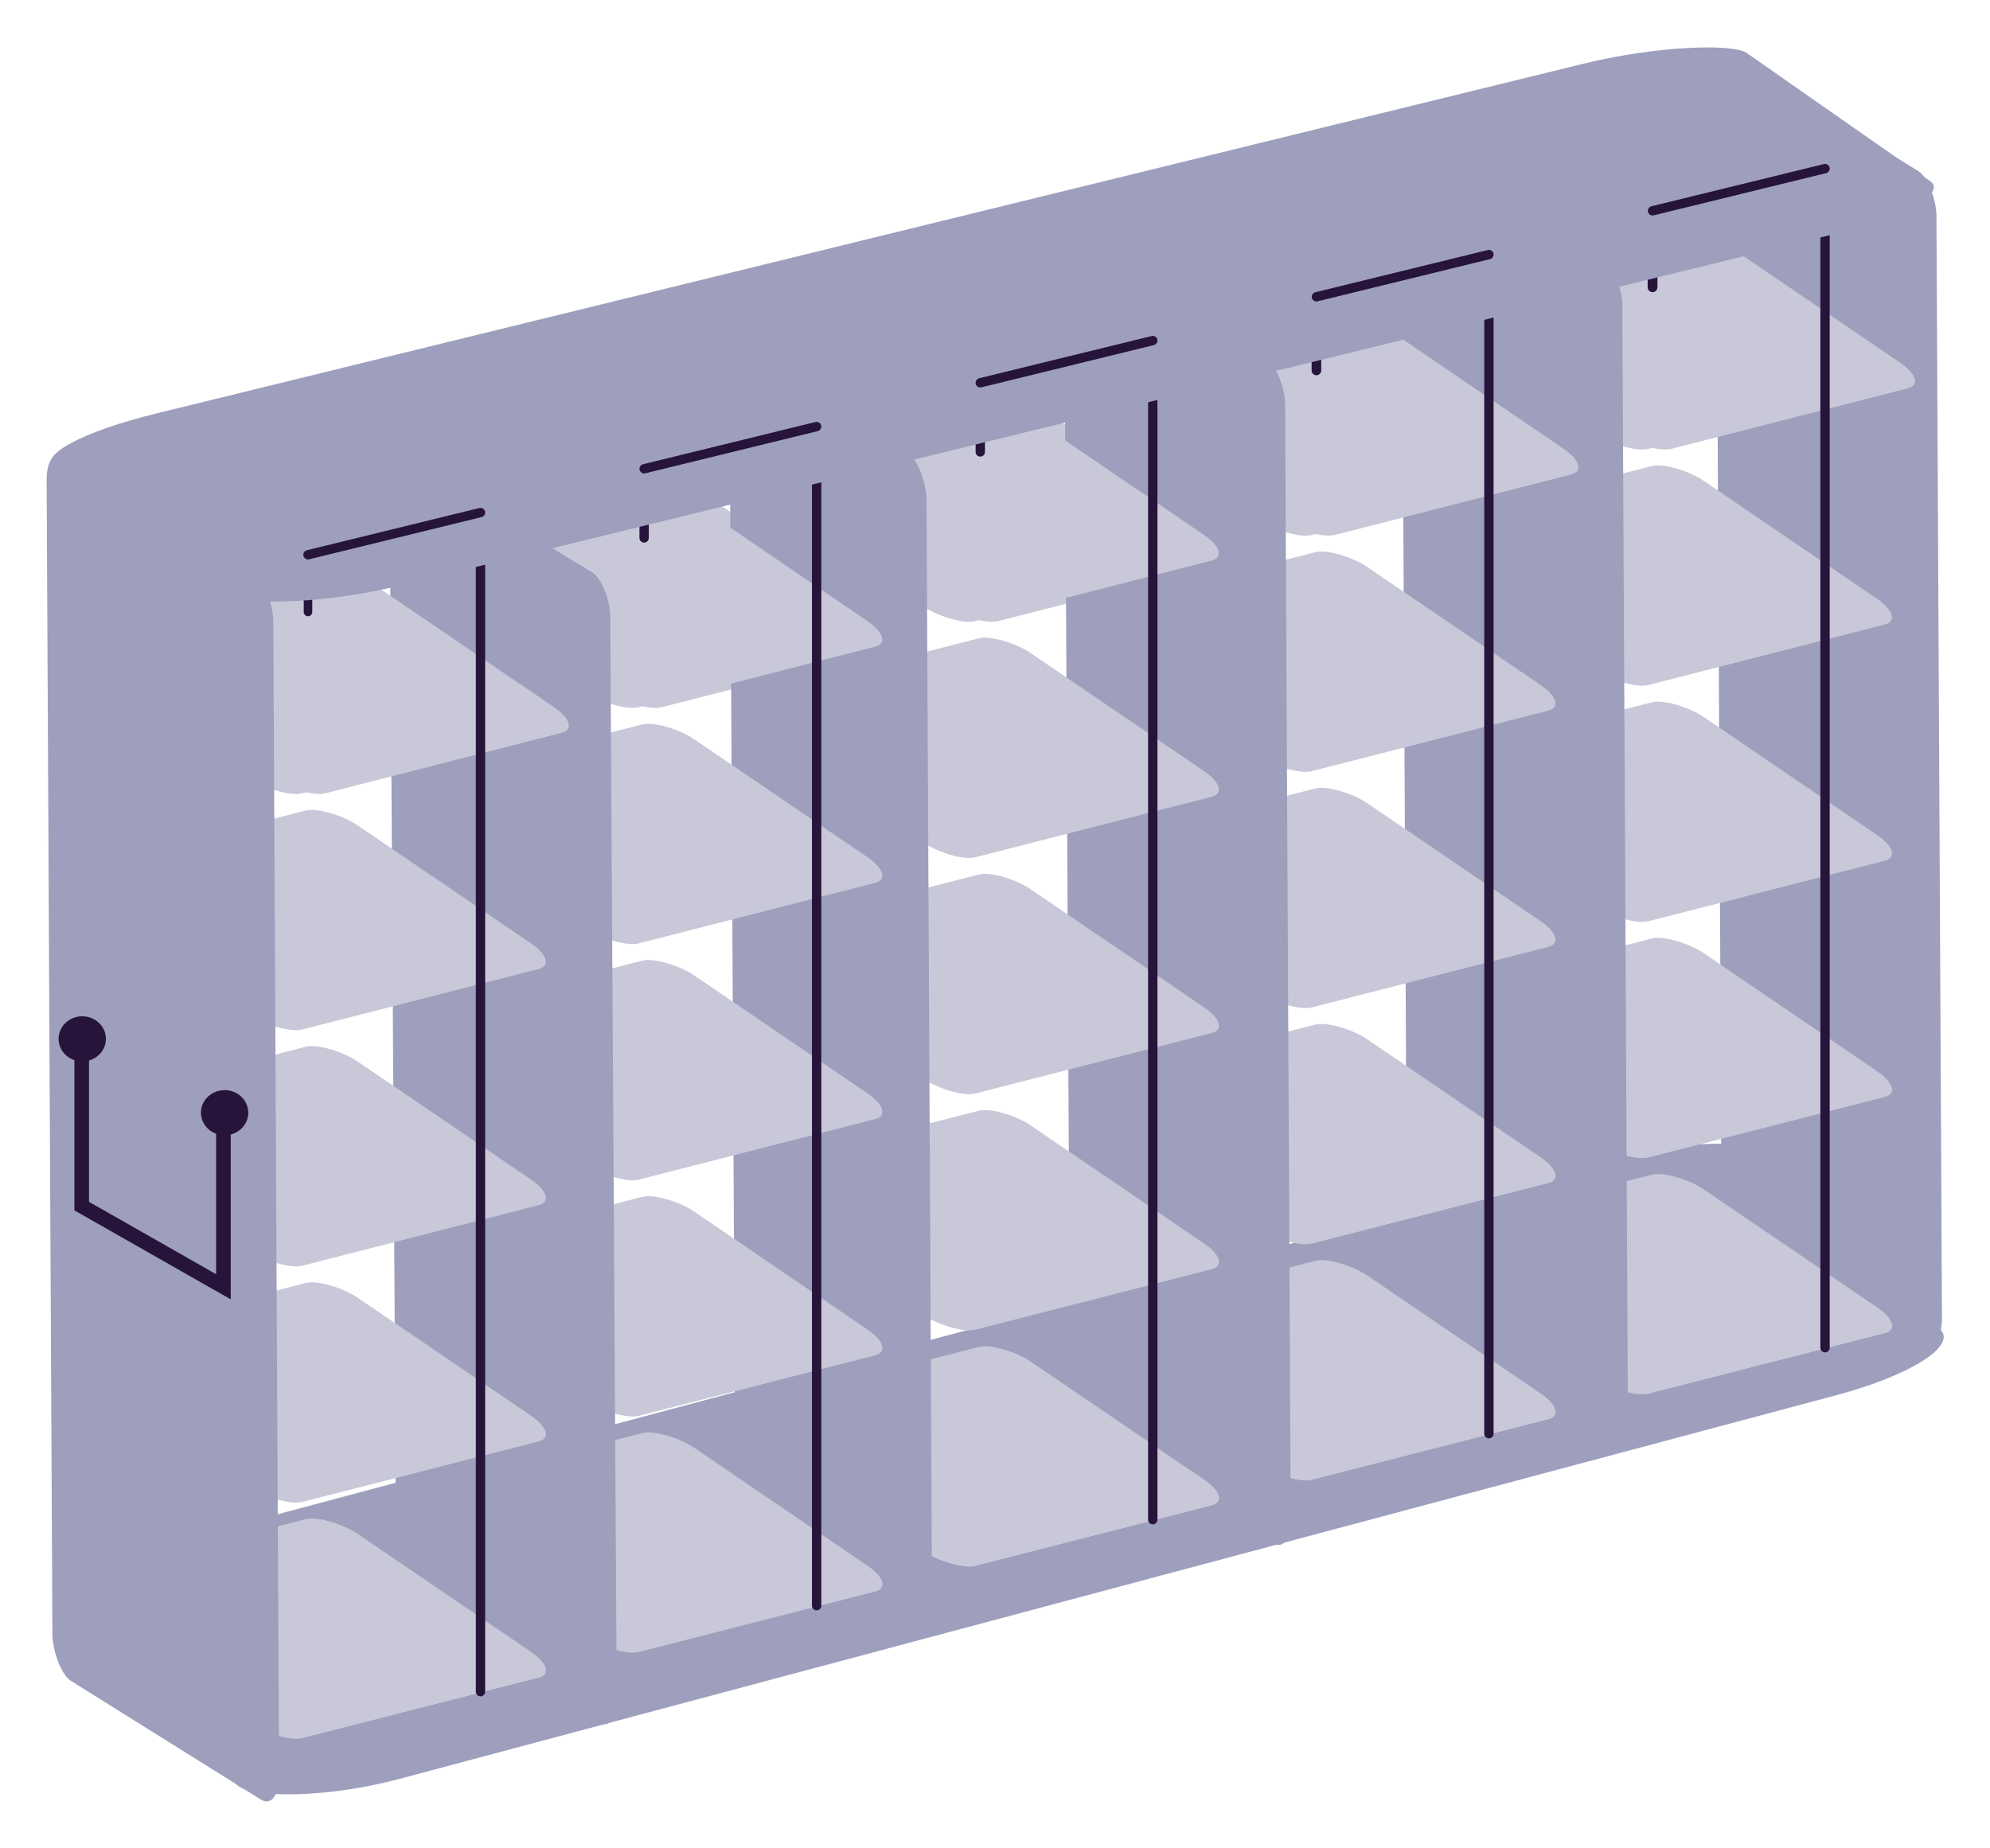 <?xml version="1.0" encoding="UTF-8" standalone="no"?>
<!-- Created with Inkscape (http://www.inkscape.org/) -->

<svg
   width="213.05mm"
   height="197.908mm"
   viewBox="0 0 213.05 197.908"
   version="1.1"
   id="svg5"
   inkscape:version="1.1 (c4e8f9e, 2021-05-24)"
   sodipodi:docname="Rack-different-Final.svg"
   xmlns:inkscape="http://www.inkscape.org/namespaces/inkscape"
   xmlns:sodipodi="http://sodipodi.sourceforge.net/DTD/sodipodi-0.dtd"
   xmlns="http://www.w3.org/2000/svg"
   xmlns:svg="http://www.w3.org/2000/svg">
  <sodipodi:namedview
     id="namedview7"
     pagecolor="#ffffff"
     bordercolor="#666666"
     borderopacity="1.0"
     inkscape:pageshadow="2"
     inkscape:pageopacity="0.0"
     inkscape:pagecheckerboard="0"
     inkscape:document-units="mm"
     showgrid="false"
     inkscape:zoom="0.88919357"
     inkscape:cx="253.03827"
     inkscape:cy="408.79738"
     inkscape:window-width="1920"
     inkscape:window-height="1027"
     inkscape:window-x="1440"
     inkscape:window-y="25"
     inkscape:window-maximized="1"
     inkscape:current-layer="layer1"
     inkscape:object-paths="false"
     inkscape:snap-others="true"
     fit-margin-left="5"
     fit-margin-top="5"
     fit-margin-right="5"
     fit-margin-bottom="5"
     inkscape:snap-intersection-paths="true" />
  <defs
     id="defs2" />
  <g
     inkscape:label="Layer 1"
     inkscape:groupmode="layer"
     id="layer1"
     transform="translate(-15.995,1.003)">
    <rect
       style="fill:#9e9ebd;fill-opacity:1;stroke:#f2f2f2;stroke-width:0;stroke-linecap:round;stroke-linejoin:round;stroke-miterlimit:4;stroke-dasharray:none"
       id="rect1881"
       width="188.831"
       height="35.173"
       x="-117.176"
       y="191.631"
       rx="14.763"
       ry="4.45"
       transform="matrix(0.966,-0.258,0.695,0.719,0,0)" />
    <rect
       style="fill:#9e9ebd;fill-opacity:1;stroke:#f2f2f2;stroke-width:0;stroke-linecap:round;stroke-linejoin:round;stroke-miterlimit:4;stroke-dasharray:none"
       id="rect1743"
       width="27.716"
       height="125.267"
       x="235.064"
       y="-118.935"
       rx="2.254"
       ry="3.6"
       transform="matrix(0.852,0.523,0.005,1,0,0)" />
    <rect
       style="fill:#c8c8d9;fill-opacity:1;stroke:#f2f2f2;stroke-width:0;stroke-linecap:round;stroke-linejoin:round;stroke-miterlimit:4;stroke-dasharray:none"
       id="rect846"
       width="30.978"
       height="30.141"
       x="-19.633"
       y="95.009"
       rx="2.422"
       ry="3.813"
       transform="matrix(0.969,-0.248,0.827,0.563,0,0)" />
    <rect
       style="fill:#c8c8d9;fill-opacity:1;stroke:#f2f2f2;stroke-width:0;stroke-linecap:round;stroke-linejoin:round;stroke-miterlimit:4;stroke-dasharray:none"
       id="rect1162"
       width="30.978"
       height="30.141"
       x="17.55"
       y="95.009"
       rx="2.422"
       ry="3.813"
       transform="matrix(0.969,-0.248,0.827,0.563,0,0)" />
    <g
       id="g2135">
      <g
         id="g2117">
        <rect
           style="fill:#c8c8d9;fill-opacity:1;stroke:#f2f2f2;stroke-width:0;stroke-linecap:round;stroke-linejoin:round;stroke-miterlimit:4;stroke-dasharray:none"
           id="rect1717"
           width="30.978"
           height="30.141"
           x="6.483"
           y="192.148"
           rx="2.422"
           ry="3.813"
           transform="matrix(0.969,-0.248,0.827,0.563,0,0)" />
        <rect
           style="fill:#c8c8d9;fill-opacity:1;stroke:#f2f2f2;stroke-width:0;stroke-linecap:round;stroke-linejoin:round;stroke-miterlimit:4;stroke-dasharray:none"
           id="rect1705"
           width="30.978"
           height="30.141"
           x="34.343"
           y="159.496"
           rx="2.422"
           ry="3.813"
           transform="matrix(0.969,-0.248,0.827,0.563,0,0)" />
        <rect
           style="fill:#c8c8d9;fill-opacity:1;stroke:#f2f2f2;stroke-width:0;stroke-linecap:round;stroke-linejoin:round;stroke-miterlimit:4;stroke-dasharray:none"
           id="rect1166"
           width="30.978"
           height="30.141"
           x="91.916"
           y="95.009"
           rx="2.422"
           ry="3.813"
           transform="matrix(0.969,-0.248,0.827,0.563,0,0)" />
        <rect
           style="fill:#c8c8d9;fill-opacity:1;stroke:#f2f2f2;stroke-width:0;stroke-linecap:round;stroke-linejoin:round;stroke-miterlimit:4;stroke-dasharray:none"
           id="rect1693"
           width="30.978"
           height="30.141"
           x="62.202"
           y="126.844"
           rx="2.422"
           ry="3.813"
           transform="matrix(0.969,-0.248,0.827,0.563,0,0)" />
        <rect
           style="fill:#c8c8d9;fill-opacity:1;stroke:#f2f2f2;stroke-width:0;stroke-linecap:round;stroke-linejoin:round;stroke-miterlimit:4;stroke-dasharray:none"
           id="rect1729"
           width="30.978"
           height="30.141"
           x="-21.377"
           y="224.799"
           rx="2.422"
           ry="3.813"
           transform="matrix(0.969,-0.248,0.827,0.563,0,0)" />
      </g>
      <rect
         style="fill:#c8c8d9;fill-opacity:1;stroke:#f2f2f2;stroke-width:0;stroke-linecap:round;stroke-linejoin:round;stroke-miterlimit:4;stroke-dasharray:none"
         id="rect1666"
         width="30.978"
         height="30.141"
         x="90.062"
         y="94.193"
         rx="2.422"
         ry="3.813"
         transform="matrix(0.969,-0.248,0.827,0.563,0,0)" />
    </g>
    <rect
       style="fill:#9e9ebd;fill-opacity:1;stroke:#f2f2f2;stroke-width:0;stroke-linecap:round;stroke-linejoin:round;stroke-miterlimit:4;stroke-dasharray:none"
       id="rect1741"
       width="27.806"
       height="126.746"
       x="195.859"
       y="-89.999"
       rx="2.261"
       ry="3.642"
       transform="matrix(0.85,0.528,0.005,1,0,0)" />
    <g
       id="g2126">
      <g
         id="g2110">
        <rect
           style="fill:#c8c8d9;fill-opacity:1;stroke:#f2f2f2;stroke-width:0;stroke-linecap:round;stroke-linejoin:round;stroke-miterlimit:4;stroke-dasharray:none"
           id="rect1664"
           width="30.978"
           height="30.141"
           x="52.879"
           y="94.193"
           rx="2.422"
           ry="3.813"
           transform="matrix(0.969,-0.248,0.827,0.563,0,0)" />
        <rect
           style="fill:#c8c8d9;fill-opacity:1;stroke:#f2f2f2;stroke-width:0;stroke-linecap:round;stroke-linejoin:round;stroke-miterlimit:4;stroke-dasharray:none"
           id="rect1691"
           width="30.978"
           height="30.141"
           x="25.02"
           y="126.844"
           rx="2.422"
           ry="3.813"
           transform="matrix(0.969,-0.248,0.827,0.563,0,0)" />
        <rect
           style="fill:#c8c8d9;fill-opacity:1;stroke:#f2f2f2;stroke-width:0;stroke-linecap:round;stroke-linejoin:round;stroke-miterlimit:4;stroke-dasharray:none"
           id="rect1703"
           width="30.978"
           height="30.141"
           x="-2.84"
           y="159.496"
           rx="2.422"
           ry="3.813"
           transform="matrix(0.969,-0.248,0.827,0.563,0,0)" />
        <rect
           style="fill:#c8c8d9;fill-opacity:1;stroke:#f2f2f2;stroke-width:0;stroke-linecap:round;stroke-linejoin:round;stroke-miterlimit:4;stroke-dasharray:none"
           id="rect1715"
           width="30.978"
           height="30.141"
           x="-30.7"
           y="192.148"
           rx="2.422"
           ry="3.813"
           transform="matrix(0.969,-0.248,0.827,0.563,0,0)" />
        <rect
           style="fill:#c8c8d9;fill-opacity:1;stroke:#f2f2f2;stroke-width:0;stroke-linecap:round;stroke-linejoin:round;stroke-miterlimit:4;stroke-dasharray:none"
           id="rect1727"
           width="30.978"
           height="30.141"
           x="-58.56"
           y="224.799"
           rx="2.422"
           ry="3.813"
           transform="matrix(0.969,-0.248,0.827,0.563,0,0)" />
      </g>
      <rect
         style="fill:#c8c8d9;fill-opacity:1;stroke:#f2f2f2;stroke-width:0;stroke-linecap:round;stroke-linejoin:round;stroke-miterlimit:4;stroke-dasharray:none"
         id="rect1164"
         width="30.978"
         height="30.141"
         x="54.733"
         y="95.009"
         rx="2.422"
         ry="3.813"
         transform="matrix(0.969,-0.248,0.827,0.563,0,0)" />
    </g>
    <rect
       style="fill:#9e9ebd;fill-opacity:1;stroke:#f2f2f2;stroke-width:0;stroke-linecap:round;stroke-linejoin:round;stroke-miterlimit:4;stroke-dasharray:none"
       id="rect1739"
       width="27.806"
       height="126.746"
       x="153.192"
       y="-56.882"
       rx="2.261"
       ry="3.642"
       transform="matrix(0.85,0.528,0.005,1,0,0)" />
    <g
       id="g2103">
      <rect
         style="fill:#c8c8d9;fill-opacity:1;stroke:#f2f2f2;stroke-width:0;stroke-linecap:round;stroke-linejoin:round;stroke-miterlimit:4;stroke-dasharray:none"
         id="rect1662"
         width="30.978"
         height="30.141"
         x="15.696"
         y="94.193"
         rx="2.422"
         ry="3.813"
         transform="matrix(0.969,-0.248,0.827,0.563,0,0)" />
      <rect
         style="fill:#c8c8d9;fill-opacity:1;stroke:#f2f2f2;stroke-width:0;stroke-linecap:round;stroke-linejoin:round;stroke-miterlimit:4;stroke-dasharray:none"
         id="rect1689"
         width="30.978"
         height="30.141"
         x="-12.163"
         y="126.844"
         rx="2.422"
         ry="3.813"
         transform="matrix(0.969,-0.248,0.827,0.563,0,0)" />
      <rect
         style="fill:#c8c8d9;fill-opacity:1;stroke:#f2f2f2;stroke-width:0;stroke-linecap:round;stroke-linejoin:round;stroke-miterlimit:4;stroke-dasharray:none"
         id="rect1701"
         width="30.978"
         height="30.141"
         x="-40.023"
         y="159.496"
         rx="2.422"
         ry="3.813"
         transform="matrix(0.969,-0.248,0.827,0.563,0,0)" />
      <rect
         style="fill:#c8c8d9;fill-opacity:1;stroke:#f2f2f2;stroke-width:0;stroke-linecap:round;stroke-linejoin:round;stroke-miterlimit:4;stroke-dasharray:none"
         id="rect1713"
         width="30.978"
         height="30.141"
         x="-67.883"
         y="192.148"
         rx="2.422"
         ry="3.813"
         transform="matrix(0.969,-0.248,0.827,0.563,0,0)" />
      <rect
         style="fill:#c8c8d9;fill-opacity:1;stroke:#f2f2f2;stroke-width:0;stroke-linecap:round;stroke-linejoin:round;stroke-miterlimit:4;stroke-dasharray:none"
         id="rect1725"
         width="30.978"
         height="30.141"
         x="-95.743"
         y="224.799"
         rx="2.422"
         ry="3.813"
         transform="matrix(0.969,-0.248,0.827,0.563,0,0)" />
    </g>
    <rect
       style="fill:#9e9ebd;fill-opacity:1;stroke:#f2f2f2;stroke-width:0;stroke-linecap:round;stroke-linejoin:round;stroke-miterlimit:4;stroke-dasharray:none"
       id="rect1737"
       width="25.591"
       height="125.267"
       x="114.363"
       y="-30.233"
       rx="2.081"
       ry="3.6"
       transform="matrix(0.824,0.566,0.005,1,0,0)" />
    <g
       id="g2096">
      <rect
         style="fill:#c8c8d9;fill-opacity:1;stroke:#f2f2f2;stroke-width:0;stroke-linecap:round;stroke-linejoin:round;stroke-miterlimit:4;stroke-dasharray:none"
         id="rect1687"
         width="30.978"
         height="30.141"
         x="-49.346"
         y="126.844"
         rx="2.422"
         ry="3.813"
         transform="matrix(0.969,-0.248,0.827,0.563,0,0)" />
      <rect
         style="fill:#c8c8d9;fill-opacity:1;stroke:#f2f2f2;stroke-width:0;stroke-linecap:round;stroke-linejoin:round;stroke-miterlimit:4;stroke-dasharray:none"
         id="rect1699"
         width="30.978"
         height="30.141"
         x="-77.206"
         y="159.496"
         rx="2.422"
         ry="3.813"
         transform="matrix(0.969,-0.248,0.827,0.563,0,0)" />
      <rect
         style="fill:#c8c8d9;fill-opacity:1;stroke:#f2f2f2;stroke-width:0;stroke-linecap:round;stroke-linejoin:round;stroke-miterlimit:4;stroke-dasharray:none"
         id="rect1711"
         width="30.978"
         height="30.141"
         x="-105.066"
         y="192.148"
         rx="2.422"
         ry="3.813"
         transform="matrix(0.969,-0.248,0.827,0.563,0,0)" />
      <rect
         style="fill:#c8c8d9;fill-opacity:1;stroke:#f2f2f2;stroke-width:0;stroke-linecap:round;stroke-linejoin:round;stroke-miterlimit:4;stroke-dasharray:none"
         id="rect1723"
         width="30.978"
         height="30.141"
         x="-132.926"
         y="224.799"
         rx="2.422"
         ry="3.813"
         transform="matrix(0.969,-0.248,0.827,0.563,0,0)" />
      <rect
         style="fill:#c8c8d9;fill-opacity:1;stroke:#f2f2f2;stroke-width:0;stroke-linecap:round;stroke-linejoin:round;stroke-miterlimit:4;stroke-dasharray:none"
         id="rect1660"
         width="30.978"
         height="30.141"
         x="-21.487"
         y="94.193"
         rx="2.422"
         ry="3.813"
         transform="matrix(0.969,-0.248,0.827,0.563,0,0)" />
    </g>
    <rect
       style="fill:#9e9ebd;fill-opacity:1;stroke:#f2f2f2;stroke-width:0;stroke-linecap:round;stroke-linejoin:round;stroke-miterlimit:4;stroke-dasharray:none"
       id="rect1735"
       width="27.589"
       height="123.164"
       x="67.31"
       y="12.375"
       rx="2.244"
       ry="3.539"
       transform="matrix(0.856,0.517,0.006,1,0,0)" />
    <rect
       style="fill:#c8c8d9;fill-opacity:1;stroke:#f2f2f2;stroke-width:0;stroke-linecap:round;stroke-linejoin:round;stroke-miterlimit:4;stroke-dasharray:none"
       id="rect1168"
       width="30.978"
       height="30.141"
       x="-56.816"
       y="95.009"
       rx="2.422"
       ry="3.813"
       transform="matrix(0.969,-0.248,0.827,0.563,0,0)" />
    <g
       id="g2089">
      <rect
         style="fill:#c8c8d9;fill-opacity:1;stroke:#f2f2f2;stroke-width:0;stroke-linecap:round;stroke-linejoin:round;stroke-miterlimit:4;stroke-dasharray:none"
         id="rect1695"
         width="30.978"
         height="30.141"
         x="-86.529"
         y="126.844"
         rx="2.422"
         ry="3.813"
         transform="matrix(0.969,-0.248,0.827,0.563,0,0)" />
      <rect
         style="fill:#c8c8d9;fill-opacity:1;stroke:#f2f2f2;stroke-width:0;stroke-linecap:round;stroke-linejoin:round;stroke-miterlimit:4;stroke-dasharray:none"
         id="rect1668"
         width="30.978"
         height="30.141"
         x="-58.669"
         y="94.193"
         rx="2.422"
         ry="3.813"
         transform="matrix(0.969,-0.248,0.827,0.563,0,0)" />
      <rect
         style="fill:#c8c8d9;fill-opacity:1;stroke:#f2f2f2;stroke-width:0;stroke-linecap:round;stroke-linejoin:round;stroke-miterlimit:4;stroke-dasharray:none"
         id="rect1707"
         width="30.978"
         height="30.141"
         x="-114.389"
         y="159.496"
         rx="2.422"
         ry="3.813"
         transform="matrix(0.969,-0.248,0.827,0.563,0,0)" />
      <rect
         style="fill:#c8c8d9;fill-opacity:1;stroke:#f2f2f2;stroke-width:0;stroke-linecap:round;stroke-linejoin:round;stroke-miterlimit:4;stroke-dasharray:none"
         id="rect1719"
         width="30.978"
         height="30.141"
         x="-142.249"
         y="192.148"
         rx="2.422"
         ry="3.813"
         transform="matrix(0.969,-0.248,0.827,0.563,0,0)" />
      <rect
         style="fill:#c8c8d9;fill-opacity:1;stroke:#f2f2f2;stroke-width:0;stroke-linecap:round;stroke-linejoin:round;stroke-miterlimit:4;stroke-dasharray:none"
         id="rect1731"
         width="30.978"
         height="30.141"
         x="-170.109"
         y="224.799"
         rx="2.422"
         ry="3.813"
         transform="matrix(0.969,-0.248,0.827,0.563,0,0)" />
    </g>
    <rect
       style="fill:#9e9ebd;fill-opacity:1;stroke:#f2f2f2;stroke-width:0;stroke-linecap:round;stroke-linejoin:round;stroke-miterlimit:4;stroke-dasharray:none"
       id="rect1420"
       width="28.617"
       height="131.144"
       x="24.529"
       y="33.612"
       rx="2.327"
       ry="3.769"
       transform="matrix(0.848,0.53,0.005,1,0,0)" />
    <path
       style="fill:none;stroke:#26143a;stroke-width:1.565;stroke-linecap:butt;stroke-linejoin:miter;stroke-miterlimit:4;stroke-dasharray:none;stroke-opacity:1"
       d="m 24.742,110.872 v 17.273 l 15.172,8.636 v -17.506"
       id="path2170" />
    <ellipse
       style="fill:#26143a;fill-opacity:1;stroke:#26143a;stroke-width:1.565;stroke-linecap:round;stroke-linejoin:round;stroke-miterlimit:4;stroke-dasharray:none;stroke-opacity:1"
       id="path2472"
       cx="24.801"
       cy="110.237"
       rx="1.751"
       ry="1.634" />
    <ellipse
       style="fill:#26143a;fill-opacity:1;stroke:#26143a;stroke-width:1.565;stroke-linecap:round;stroke-linejoin:round;stroke-miterlimit:4;stroke-dasharray:none;stroke-opacity:1"
       id="ellipse2686"
       cx="40.042"
       cy="118.143"
       rx="1.751"
       ry="1.634" />
    <g
       id="g3303">
      <path
         style="fill:none;stroke:#26143a;stroke-width:1;stroke-linecap:round;stroke-linejoin:miter;stroke-opacity:1;stroke-miterlimit:4;stroke-dasharray:none"
         d="M 67.437,53.88 V 180.138"
         id="path2888" />
      <path
         style="fill:none;stroke:#26143a;stroke-width:1;stroke-linecap:round;stroke-linejoin:miter;stroke-miterlimit:4;stroke-dasharray:none;stroke-opacity:1"
         d="M 103.424,44.672 V 170.93"
         id="path3082" />
      <path
         style="fill:none;stroke:#26143a;stroke-width:1;stroke-linecap:round;stroke-linejoin:miter;stroke-miterlimit:4;stroke-dasharray:none;stroke-opacity:1"
         d="M 139.411,35.464 V 161.722"
         id="path3084" />
      <path
         style="fill:none;stroke:#26143a;stroke-width:1;stroke-linecap:round;stroke-linejoin:miter;stroke-miterlimit:4;stroke-dasharray:none;stroke-opacity:1"
         d="M 175.398,26.257 V 152.515"
         id="path3086" />
      <path
         style="fill:none;stroke:#26143a;stroke-width:1;stroke-linecap:round;stroke-linejoin:miter;stroke-miterlimit:4;stroke-dasharray:none;stroke-opacity:1"
         d="M 211.384,17.049 V 143.307"
         id="path3088" />
    </g>
    <path
       style="fill:none;stroke:#26143a;stroke-width:0.915;stroke-linecap:round;stroke-linejoin:miter;stroke-miterlimit:4;stroke-dasharray:none;stroke-opacity:1"
       d="m 48.97,58.32 v 6.204"
       id="path3420" />
    <path
       style="fill:none;stroke:#26143a;stroke-width:1;stroke-linecap:round;stroke-linejoin:miter;stroke-miterlimit:4;stroke-dasharray:none;stroke-opacity:1"
       d="m 84.957,49.193 v 7.404"
       id="path3718" />
    <path
       style="fill:none;stroke:#26143a;stroke-width:1;stroke-linecap:round;stroke-linejoin:miter;stroke-miterlimit:4;stroke-dasharray:none;stroke-opacity:1"
       d="m 120.944,39.985 v 7.404"
       id="path3720" />
    <path
       style="fill:none;stroke:#26143a;stroke-width:1.03;stroke-linecap:round;stroke-linejoin:miter;stroke-miterlimit:4;stroke-dasharray:none;stroke-opacity:1"
       d="M 156.931,30.808 V 38.664"
       id="path3722" />
    <path
       style="fill:none;stroke:#26143a;stroke-width:1.048;stroke-linecap:round;stroke-linejoin:miter;stroke-miterlimit:4;stroke-dasharray:none;stroke-opacity:1"
       d="m 192.918,21.619 v 8.138"
       id="path3724" />
    <rect
       style="fill:#9e9ebd;fill-opacity:1;stroke:#f2f2f2;stroke-width:0;stroke-linecap:round;stroke-linejoin:round;stroke-miterlimit:4;stroke-dasharray:none"
       id="rect1764"
       width="186.557"
       height="32.072"
       x="-36.881"
       y="66.27"
       rx="14.585"
       ry="4.058"
       transform="matrix(0.971,-0.238,0.82,0.573,0,0)" />
    <g
       id="g3296">
      <path
         style="fill:none;stroke:#26143a;stroke-width:1;stroke-linecap:round;stroke-linejoin:miter;stroke-opacity:1;stroke-miterlimit:4;stroke-dasharray:none"
         d="M 48.97,58.401 67.437,53.88"
         id="path3200" />
      <path
         style="fill:none;stroke:#26143a;stroke-width:1;stroke-linecap:round;stroke-linejoin:miter;stroke-miterlimit:4;stroke-dasharray:none;stroke-opacity:1"
         d="M 84.957,49.193 103.424,44.672"
         id="path3241" />
      <path
         style="fill:none;stroke:#26143a;stroke-width:1;stroke-linecap:round;stroke-linejoin:miter;stroke-miterlimit:4;stroke-dasharray:none;stroke-opacity:1"
         d="m 120.944,39.985 18.467,-4.521"
         id="path3263" />
      <path
         style="fill:none;stroke:#26143a;stroke-width:1;stroke-linecap:round;stroke-linejoin:miter;stroke-miterlimit:4;stroke-dasharray:none;stroke-opacity:1"
         d="m 156.931,30.777 18.467,-4.521"
         id="path3267" />
      <path
         style="fill:none;stroke:#26143a;stroke-width:1;stroke-linecap:round;stroke-linejoin:miter;stroke-miterlimit:4;stroke-dasharray:none;stroke-opacity:1"
         d="m 192.918,21.57 18.467,-4.521"
         id="path3271" />
    </g>
  </g>
</svg>
